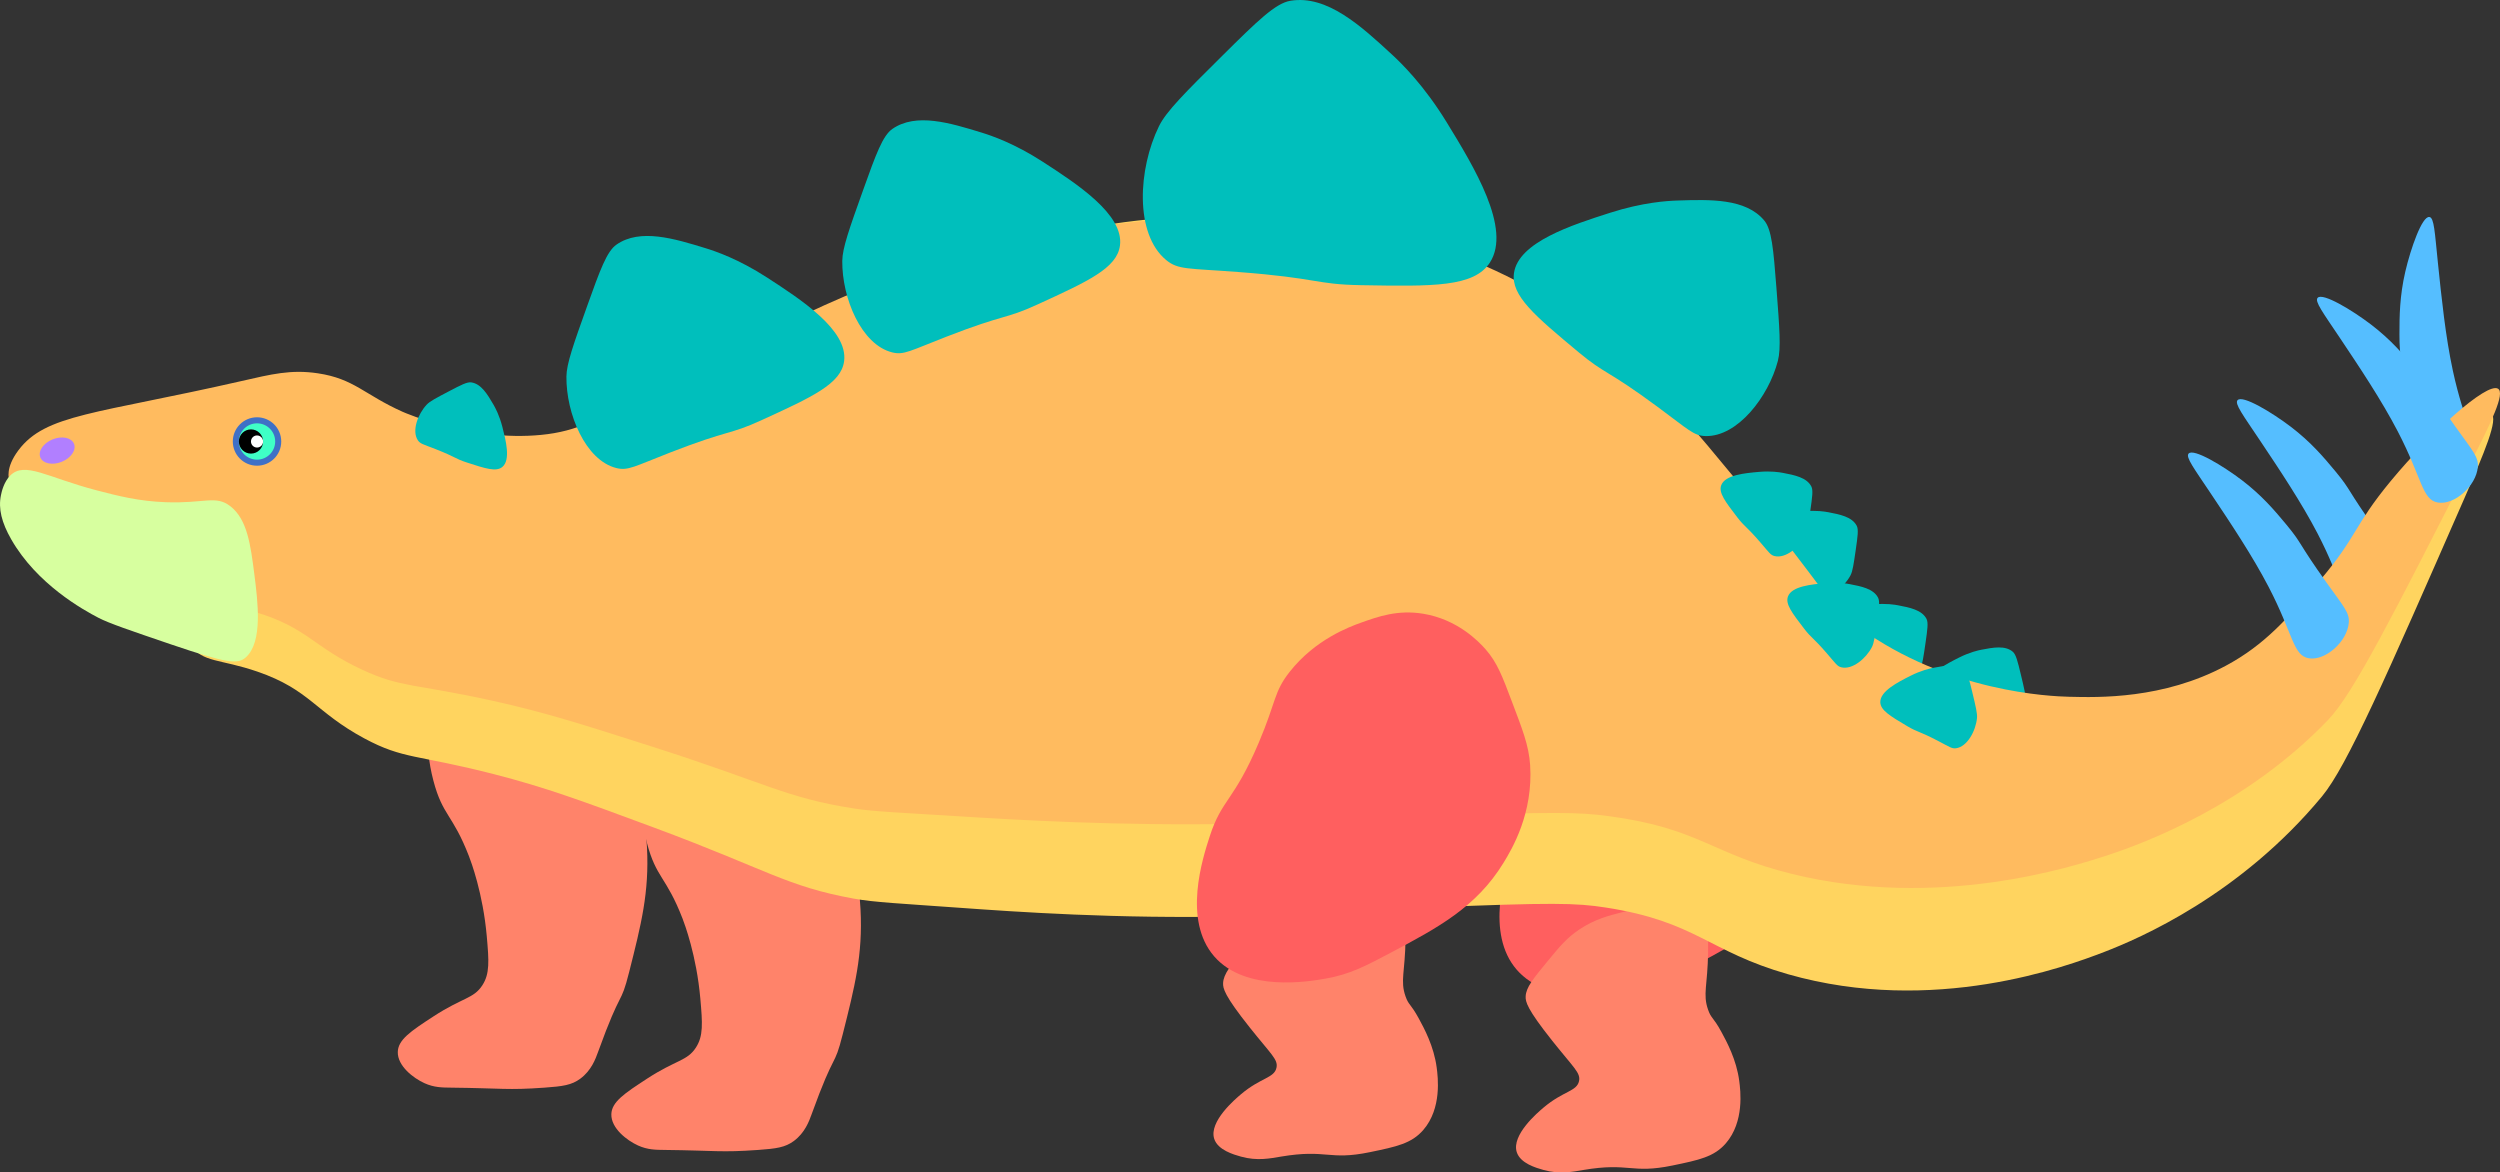 <?xml version="1.0" encoding="UTF-8"?>
<svg id="Calque_2" data-name="Calque 2" xmlns="http://www.w3.org/2000/svg" viewBox="0 0 825.89 387.32">
  <rect x="0" y="0" width="825.89" height="387.32" fill="#333333" stroke="none"/>
  <defs>
    <style>
      .cls-1 {
        fill: #fff;
      }

      .cls-2 {
        fill: #55beff;
      }

      .cls-3 {
        fill: #3f70c6;
      }

      .cls-4 {
        fill: #ff5f5f;
      }

      .cls-5 {
        fill: #ff836a;
      }

      .cls-6 {
        fill: #b17fff;
      }

      .cls-7 {
        fill: #ffd45f;
      }

      .cls-8 {
        fill: #3fffc6;
      }

      .cls-9 {
        fill: #d7ff9f;
      }

      .cls-10 {
        fill: #ffbb5f;
      }

      .cls-11 {
        fill: #00bfbc;
      }
    </style>
  </defs>
  <g id="Calque_1-2" data-name="Calque 1">
    <path id="cuisse-droite" class="cls-4" d="m570.16,207.17c-8.43-1.4-14.93.92-20.58,2.94-3.95,1.41-15.13,5.57-23.52,16.17-5.37,6.79-4.4,9.67-10.29,23.52-8.24,19.4-12.15,18.49-16.17,30.87-2.35,7.25-8.98,27.67,1.47,39.69,10.39,11.94,31.33,8.29,36.75,7.35,8.09-1.41,13.33-4.19,22.05-8.82,14.95-7.94,27.76-14.74,36.75-29.4,2.89-4.71,9.85-16.43,8.82-32.34-.43-6.59-2.68-12.07-5.88-20.58-3.32-8.82-4.98-13.24-8.82-17.64-2.36-2.7-9.36-9.9-20.58-11.76Z"/>
    <path id="mollet-droite" class="cls-5" d="m536.35,301.24c-4.86,1.22-9.53,2.4-14.7,5.88-4.07,2.75-6.35,5.51-10.29,10.29-4.82,5.85-7.23,8.78-7.35,11.76-.07,1.74.34,4.04,8.82,14.7,7.07,8.89,9.37,10.54,8.82,13.23-.72,3.51-5.16,3.23-11.76,8.82-1.84,1.56-10.64,9-8.82,14.7,1.19,3.72,6.41,5.2,8.82,5.88,5.39,1.52,9.78.58,13.23,0,15.22-2.56,15.74,1.36,29.4-1.47,8.8-1.82,13.76-2.85,17.64-7.35,6.15-7.13,4.82-17.44,4.41-20.58-.91-7.02-4.15-12.99-5.88-16.17-2.77-5.09-3.36-4.37-4.41-7.35-1.83-5.23-.14-7.88,0-19.11.1-7.6-.64-9.18-1.47-10.29-2.4-3.22-6.55-3.85-10.29-4.41-6.32-.96-11.31.24-16.17,1.47Z"/>
    <path id="bras-droite" class="cls-5" d="m165.22,219.66c-5.08,1.04-11,2.34-16.17,7.35-.9.88-3.89,3.91-5.88,8.82-1.03,2.55-3.32,9.38,0,22.05,3.06,11.67,6.36,11.04,11.76,24.99.63,1.64,4.63,12.18,5.88,26.46.72,8.17,1.02,12.34-1.47,16.17-2.91,4.48-6.45,3.96-16.17,10.29-7.48,4.87-11.68,7.69-11.76,11.76-.09,4.59,5.11,8.61,8.82,10.29,3.15,1.43,5.84,1.44,8.82,1.47,16.88.19,18.46.89,30.87,0,6.01-.43,8.89-.83,11.76-2.94,3.69-2.72,5.07-6.58,5.88-8.82,7.9-21.84,7.33-14.73,10.29-26.46,3.98-15.74,6.65-26.3,5.88-41.16-.99-19.09-6.97-32.16-11.76-42.63-4.89-10.69-8.12-14.04-11.76-16.17-8.35-4.88-18.02-2.9-24.99-1.47Z"/>
    <path id="bras-gauche" class="cls-5" d="m235.77,240.24c-5.08,1.04-11,2.34-16.17,7.35-.9.88-3.89,3.91-5.88,8.82-1.03,2.55-3.32,9.38,0,22.05,3.06,11.67,6.36,11.04,11.76,24.99.63,1.64,4.63,12.18,5.88,26.46.72,8.17,1.02,12.34-1.47,16.17-2.91,4.48-6.45,3.96-16.17,10.29-7.48,4.87-11.68,7.69-11.76,11.76-.09,4.59,5.11,8.61,8.82,10.29,3.15,1.43,5.84,1.44,8.82,1.47,16.88.19,18.46.89,30.87,0,6.01-.43,8.89-.83,11.76-2.94,3.69-2.72,5.07-6.58,5.88-8.82,7.9-21.84,7.33-14.73,10.29-26.46,3.98-15.74,6.65-26.3,5.88-41.16-.99-19.09-6.97-32.16-11.76-42.63-4.89-10.69-8.12-14.04-11.76-16.17-8.34-4.88-18.02-2.9-24.99-1.47Z"/>
    <path id="mollet-gauche" class="cls-5" d="m436.4,296.83c-4.86,1.22-9.53,2.4-14.7,5.88-4.07,2.75-6.35,5.51-10.29,10.29-4.82,5.85-7.23,8.78-7.35,11.76-.07,1.74.34,4.04,8.82,14.7,7.07,8.89,9.37,10.54,8.82,13.23-.72,3.51-5.16,3.23-11.76,8.82-1.84,1.56-10.64,9-8.82,14.7,1.19,3.72,6.41,5.2,8.82,5.88,5.39,1.52,9.78.58,13.23,0,15.22-2.56,15.74,1.36,29.4-1.47,8.8-1.82,13.76-2.85,17.64-7.35,6.15-7.13,4.82-17.44,4.41-20.58-.91-7.02-4.15-12.99-5.88-16.17-2.77-5.09-3.36-4.37-4.41-7.35-1.83-5.23-.14-7.88,0-19.11.1-7.6-.64-9.18-1.47-10.29-2.4-3.22-6.55-3.85-10.29-4.41-6.32-.95-11.3.25-16.17,1.47Z"/>
    <g id="corps">
      <path class="cls-11" d="m662.2,241.19c3.68-.51,6.49-5.67,6.91-9.96.15-1.49-.41-3.8-1.52-8.43-1.05-4.37-1.6-6.57-2.63-7.47-2.54-2.2-6.62-1.41-10.37-.69-1.14.22-3.92.84-7.47,2.63-4.17,2.11-10.03,5.07-9.95,8.71.06,2.65,3.23,4.54,8.85,7.88,3.59,2.13,3.54,1.44,10.1,4.84,4.03,2.09,4.69,2.69,6.08,2.49Z"/>
      <path class="cls-11" d="m601.24,196.7c3.61.89,8.13-2.86,10.11-6.68.69-1.33,1.03-3.68,1.71-8.4.64-4.44.95-6.69.33-7.91-1.54-2.99-5.62-3.77-9.38-4.49-1.14-.22-3.95-.68-7.91-.33-4.66.41-11.19.99-12.48,4.4-.93,2.48,1.32,5.41,5.3,10.6,2.54,3.31,2.75,2.65,7.58,8.24,2.98,3.44,3.38,4.24,4.74,4.57Z"/>
      <path class="cls-11" d="m624.29,227.45c3.61.89,8.13-2.86,10.11-6.68.69-1.33,1.03-3.68,1.71-8.4.64-4.44.95-6.69.33-7.91-1.54-2.99-5.62-3.77-9.38-4.49-1.14-.22-3.95-.68-7.91-.33-4.66.41-11.19.99-12.48,4.4-.93,2.48,1.32,5.41,5.3,10.6,2.54,3.31,2.75,2.65,7.58,8.24,2.98,3.44,3.37,4.23,4.74,4.57Z"/>
      <path class="cls-2" d="m778.88,199.82c-5.2-.9-5.08-7.84-13.23-23.52-5.33-10.25-12.51-21-19.11-30.87-5.51-8.25-8.41-12.05-7.35-13.23,1.65-1.83,11.46,4.1,17.64,8.82,6.66,5.08,10.87,10.09,14.7,14.7,5.4,6.51,3.68,5.78,13.23,19.11,5.9,8.23,7.6,9.97,7.35,13.23-.49,6.24-7.76,12.71-13.23,11.76Z"/>
      <path class="cls-2" d="m815.15,149.07c3.43-4.01-1.09-9.28-4.82-26.55-2.44-11.3-3.76-24.16-4.98-35.96-1.02-9.87-1.21-14.65-2.78-14.88-2.43-.36-6.2,10.47-7.96,18.04-1.89,8.16-1.93,14.71-1.94,20.7-.01,8.46.85,6.8,2,23.15.71,10.1.51,12.53,2.78,14.88,4.37,4.51,14.08,4.85,17.7.62Z"/>
      <path class="cls-7" d="m822.97,136.62c-3.73-2.46-22.14,16.84-35.28,35.28-12.28,17.24-10.91,21.02-23.52,38.22-10.18,13.89-17.76,24.22-30.87,32.34-20.48,12.69-41.69,12.05-51.44,11.76-6.01-.18-39.74-1.7-69.08-26.46-11.03-9.31-8.15-10.69-41.16-57.32-24.97-35.28-33.3-43.94-39.69-49.97-8.16-7.72-21.71-20.34-42.63-30.87-28.47-14.32-53.92-16.37-72.02-17.64-31.71-2.23-55.87,2.74-70.55,5.88-17.93,3.83-41.86,10.76-67.61,23.52-17.74,8.79-39.59,21.95-61.73,35.28-19.54,11.77-26.11,16.26-38.22,17.64-22.93,2.61-44.67-8.35-45.56-8.82-12.59-6.52-15.91-12.63-27.93-14.7-8.82-1.52-15.26.37-24.99,2.94-48.19,12.74-64.54,12.6-73.49,26.46-.18.29-.33.55-.49.83,15.31-.01,31.12-.9,46.15,1.94,2.28.43,3.75,1.6,4.56,3.11,3.04,1.25,5.96,2.72,8.2,5.26,3.55,4.05,5.22,9.39,5.61,14.67.3,3.98-3.6,7.35-7.35,7.35-.46,0-.89-.06-1.32-.13-.24,6.4-3.36,13.74.5,19.89,3.65,5.82,9.79,4.58,22.05,8.82,17.32,5.99,18.95,13.27,35.28,22.05,12.91,6.93,17.23,5.25,42.63,11.76,17.31,4.44,29.18,8.84,52.91,17.64,37.72,13.99,43.76,19.45,66.14,23.52,6.68,1.22,15.83,1.64,33.81,2.94,20.51,1.48,52.9,3.75,92.6,2.94,18.04-.37,12.65-.86,63.2-2.94,41.33-1.7,48.91-1.53,58.79,0,29.96,4.64,33.8,14.5,60.26,22.05,48.02,13.7,92.05-2.61,104.36-7.35,11.64-4.48,44.95-18.75,72.02-51.44,8.27-9.98,21.19-39.48,47.03-98.48,6.56-14.99,11.36-26.31,8.83-27.97Z"/>
      <path class="cls-10" d="m47.41,166.58c-12.9-1.83-16.83,3-28.04,1.27-1.69-.26-13.9-2.28-16.24-8.91-.26-.75-1.39-4.38,2.95-10.18,8.99-11.99,25.41-11.87,73.8-22.9,9.77-2.23,16.23-3.86,25.09-2.54,12.06,1.79,15.4,7.08,28.04,12.72.9.4,22.73,9.89,45.75,7.63,12.16-1.19,18.75-5.08,38.37-15.27,22.23-11.54,44.17-22.93,61.99-30.54,25.86-11.04,49.89-17.05,67.89-20.36,14.75-2.71,39-7.02,70.84-5.09,18.18,1.1,43.73,2.87,72.32,15.27,21,9.11,34.61,20.04,42.8,26.72,6.41,5.22,14.78,12.72,39.85,43.26,33.14,40.37,30.25,41.56,41.33,49.62,29.46,21.43,63.34,22.75,69.37,22.9,9.8.25,31.09.8,51.66-10.18,13.16-7.03,20.77-15.97,30.99-27.99,12.66-14.88,11.28-18.16,23.61-33.08,13.19-15.96,31.68-32.67,35.42-30.54,2.54,1.44-2.28,11.24-8.86,24.18-25.95,51.07-38.93,76.61-47.23,85.25-27.18,28.3-60.63,40.65-72.32,44.53-12.36,4.11-56.57,18.22-104.79,6.36-26.57-6.53-30.43-15.07-60.51-19.09-9.92-1.33-17.53-1.47-59.04,0-50.76,1.8-45.35,2.23-63.46,2.54-39.87.7-72.39-1.26-92.98-2.54-18.05-1.13-27.23-1.49-33.95-2.54-22.47-3.52-28.54-8.25-66.42-20.36-23.83-7.62-35.75-11.43-53.13-15.27-25.5-5.63-29.84-4.18-42.8-10.18-16.4-7.59-18.03-13.9-35.42-19.09-12.31-3.67-18.47-2.6-22.14-7.63-5.66-7.78,3.65-17.75-2.95-24.18-2.56-2.48-6.03-2.97-11.79-3.79Z"/>
      <path class="cls-9" d="m54.78,165.91c-9.03-.33-15.76-2.08-22.84-3.92-16.36-4.26-23.76-9.69-28.55-4.9-2.17,2.17-2.87,5.5-3.07,6.47-.95,4.51.26,9.12,3.37,14.58,8.46,14.84,23.77,23.33,28.85,25.96,3.52,1.82,10.34,4.14,23.96,8.78,18.83,6.41,22.13,6.61,24.74,4.25,5.64-5.09,3.94-18.33,2.77-27.53-1.22-9.51-2.3-18.02-7.91-22.36-4.84-3.76-8.48-.86-21.32-1.33Z"/>
      <path class="cls-11" d="m138.03,145.43c-2.04-3.1-.01-8.62,2.94-11.76,1.02-1.09,3.13-2.2,7.35-4.41,3.98-2.09,5.99-3.13,7.35-2.94,3.33.46,5.42,4.05,7.35,7.35.58,1,1.95,3.5,2.94,7.35,1.16,4.53,2.79,10.89,0,13.23-2.03,1.7-5.54.56-11.76-1.47-3.97-1.29-3.42-1.71-10.29-4.41-4.23-1.65-5.11-1.76-5.88-2.94Z"/>
      <path class="cls-11" d="m586.24,183.7c3.61.89,8.13-2.86,10.11-6.68.69-1.33,1.03-3.68,1.71-8.4.64-4.44.95-6.69.33-7.91-1.54-2.99-5.62-3.77-9.38-4.49-1.14-.22-3.95-.68-7.91-.33-4.66.41-11.19.99-12.48,4.4-.93,2.48,1.32,5.41,5.3,10.6,2.54,3.31,2.75,2.65,7.58,8.24,2.98,3.44,3.38,4.24,4.74,4.57Z"/>
      <path class="cls-11" d="m608.29,220.45c3.61.89,8.13-2.86,10.11-6.68.69-1.33,1.03-3.68,1.71-8.4.64-4.44.95-6.69.33-7.91-1.54-2.99-5.62-3.77-9.38-4.49-1.14-.22-3.95-.68-7.91-.33-4.66.41-11.19.99-12.48,4.4-.93,2.48,1.32,5.41,5.3,10.6,2.54,3.31,2.75,2.65,7.58,8.24,2.98,3.44,3.37,4.23,4.74,4.57Z"/>
      <path class="cls-11" d="m646.2,247.19c3.68-.51,6.49-5.67,6.91-9.96.15-1.49-.41-3.8-1.52-8.43-1.05-4.37-1.6-6.57-2.63-7.47-2.54-2.2-6.62-1.41-10.37-.69-1.14.22-3.92.84-7.47,2.63-4.17,2.11-10.03,5.07-9.95,8.71.06,2.65,3.23,4.54,8.85,7.88,3.59,2.13,3.54,1.44,10.1,4.84,4.03,2.09,4.69,2.69,6.08,2.49Z"/>
      <path class="cls-11" d="m203.6,154.62c-10.22-2.56-16.59-17.97-16.48-30.2.04-4.25,2.31-10.61,6.86-23.34,4.29-12,6.5-18.05,9.68-20.27,7.83-5.45,19.11-1.98,29.48,1.2,3.15.97,10.8,3.54,20.27,9.68,11.13,7.22,26.77,17.35,25.45,27.61-.96,7.47-10.49,11.83-27.37,19.55-10.77,4.93-10.42,2.99-29.96,10.59-12.02,4.68-14.06,6.15-17.93,5.18Z"/>
      <path class="cls-11" d="m563.5,144.06c10.54.21,20.73-12.98,23.83-24.82,1.08-4.11.55-10.85-.49-24.32-.99-12.71-1.53-19.12-4.03-22.1-6.12-7.32-17.92-6.93-28.76-6.57-3.29.11-11.35.59-22.1,4.03-12.64,4.04-30.38,9.72-31.8,19.97-1.03,7.46,7.02,14.16,21.28,26.05,9.1,7.58,9.27,5.62,26.13,18.08,10.36,7.64,11.94,9.6,15.94,9.68Z"/>
      <path class="cls-11" d="m294.73,116.41c-10.22-2.56-16.59-17.97-16.48-30.2.04-4.25,2.31-10.61,6.86-23.34,4.29-12,6.5-18.05,9.68-20.27,7.83-5.45,19.11-1.98,29.48,1.2,3.15.97,10.8,3.54,20.27,9.68,11.13,7.22,26.77,17.35,25.45,27.61-.96,7.47-10.49,11.83-27.37,19.55-10.77,4.93-10.42,2.99-29.96,10.59-12.02,4.67-14.06,6.15-17.93,5.18Z"/>
      <path class="cls-11" d="m385.23,85.89c-10.44-8.65-9.27-30.07-2.35-44.21,2.41-4.91,8.58-11.03,20.93-23.28,11.65-11.55,17.57-17.34,22.51-18.15,12.11-1.98,23.28,8.32,33.54,17.78,3.11,2.87,10.57,10.12,18.15,22.51,8.91,14.56,21.42,35.01,14.19,46.19-5.26,8.13-18.75,7.9-42.63,7.48-15.23-.27-13.76-2.32-40.65-4.36-16.55-1.26-19.73-.68-23.69-3.96Z"/>
      <path class="cls-2" d="m805.33,166.01c-5.2-.9-5.08-7.84-13.23-23.52-5.33-10.25-12.51-21-19.11-30.87-5.51-8.25-8.41-12.05-7.35-13.23,1.65-1.83,11.46,4.1,17.64,8.82,6.66,5.08,10.87,10.09,14.7,14.7,5.4,6.51,3.68,5.78,13.23,19.11,5.9,8.23,7.6,9.97,7.35,13.23-.48,6.25-7.75,12.71-13.23,11.76Z"/>
      <path class="cls-2" d="m762.71,217.46c-5.2-.9-5.08-7.84-13.23-23.52-5.33-10.25-12.51-21-19.11-30.87-5.51-8.25-8.41-12.05-7.35-13.23,1.65-1.83,11.46,4.1,17.64,8.82,6.66,5.08,10.87,10.09,14.7,14.7,5.4,6.51,3.68,5.78,13.23,19.11,5.9,8.23,7.6,9.97,7.35,13.23-.49,6.24-7.76,12.7-13.23,11.76Z"/>
      <ellipse class="cls-6" cx="18.89" cy="148.85" rx="6" ry="4" transform="translate(-54.3 17.87) rotate(-21.96)"/>
    </g>
    <path id="cuisse-gauche" class="cls-4" d="m470.21,202.76c-8.43-1.4-14.93.92-20.58,2.94-3.95,1.41-15.13,5.57-23.52,16.17-5.37,6.79-4.4,9.67-10.29,23.52-8.24,19.4-12.15,18.49-16.17,30.87-2.35,7.25-8.98,27.67,1.47,39.69,10.39,11.94,31.33,8.29,36.75,7.35,8.09-1.41,13.33-4.19,22.05-8.82,14.95-7.94,27.76-14.74,36.75-29.4,2.89-4.71,9.85-16.43,8.82-32.34-.43-6.59-2.68-12.07-5.88-20.58-3.32-8.82-4.98-13.24-8.82-17.64-2.36-2.7-9.36-9.9-20.58-11.76Z"/>
    <g>
      <circle class="cls-3" cx="84.91" cy="145.85" r="8"/>
      <circle class="cls-8" cx="84.91" cy="145.85" r="6"/>
      <circle cx="82.91" cy="145.85" r="4"/>
      <circle class="cls-1" cx="84.91" cy="145.85" r="2"/>
    </g>
  </g>
</svg>